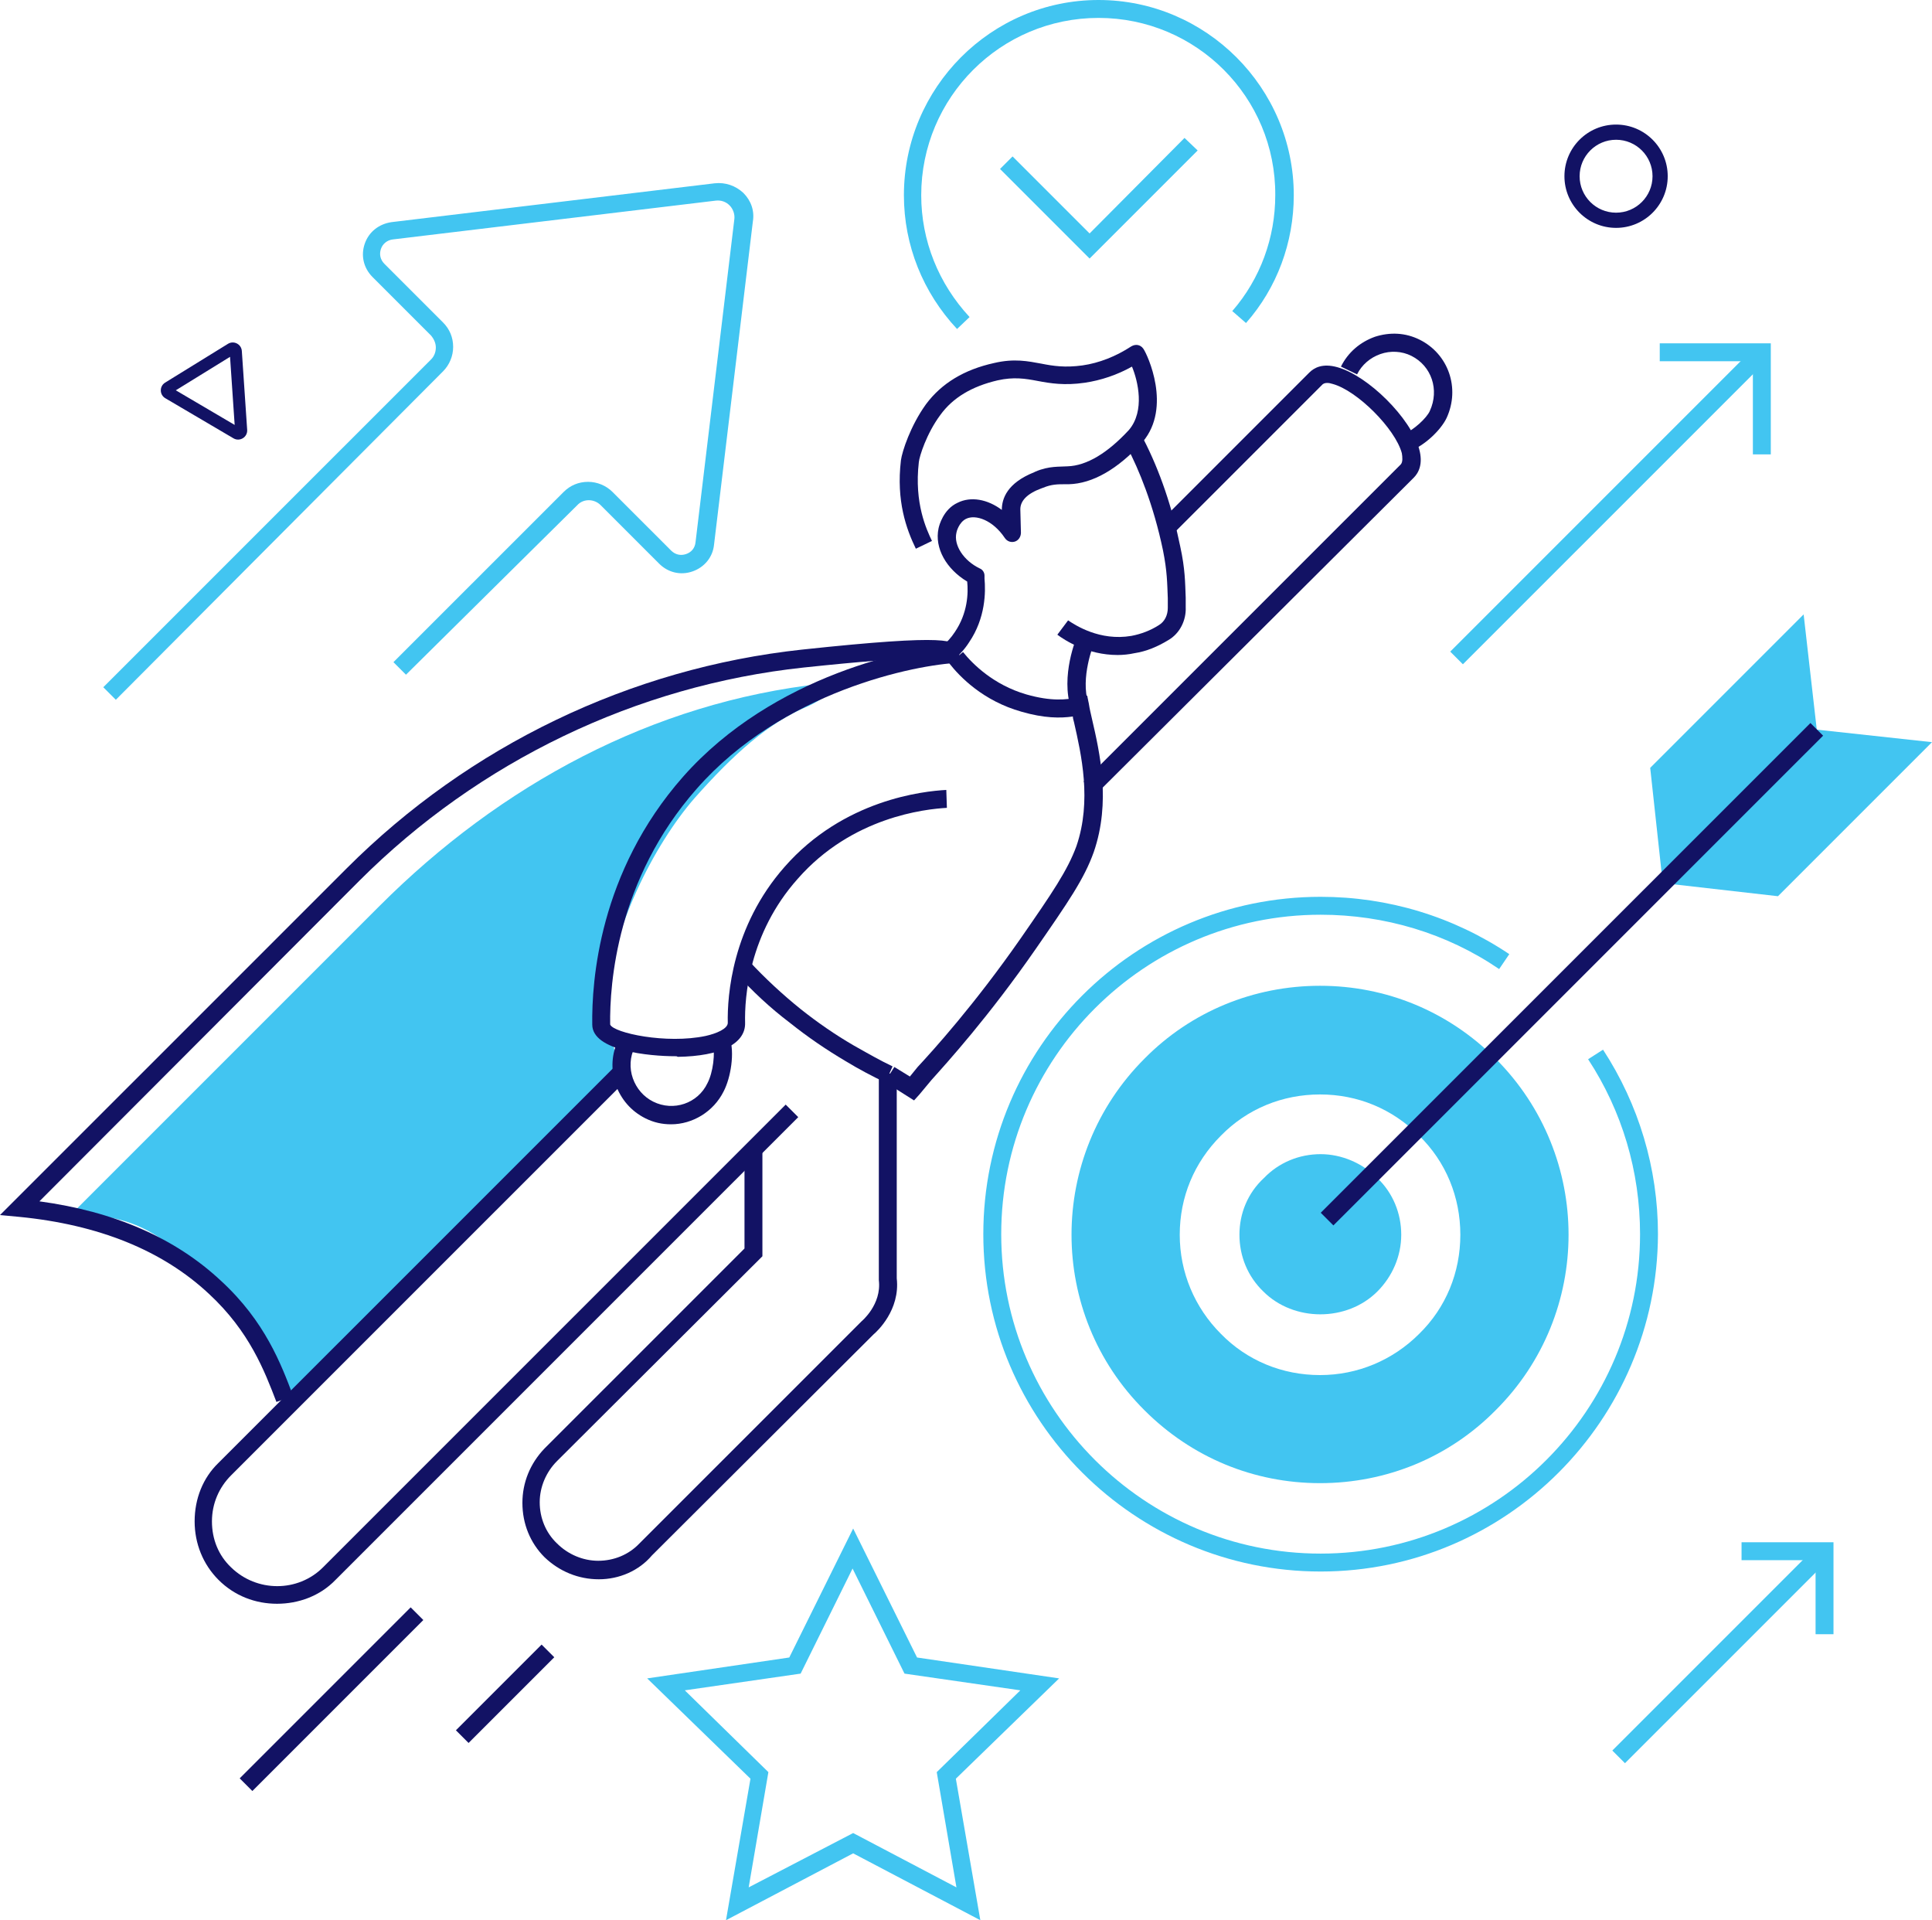 <svg width="636" height="632" viewBox="0 0 636 632" fill="none" xmlns="http://www.w3.org/2000/svg">
<path d="M270.831 225.012C214.817 231.104 164.7 258.42 124.999 298.117L23.978 399.127C42.256 400.895 49.135 402.271 69.575 421.333C81.171 432.142 86.281 436.269 90.211 445.701C92.57 451.4 94.142 456.51 96.304 460.637L101.807 455.134L204.597 353.928C204.597 353.928 199.684 340.172 200.273 326.808C201.256 306.371 215.014 278.269 228.771 262.547C241.153 248.594 252.946 237.786 265.917 232.48C273.975 228.746 277.12 224.226 270.831 225.012Z" fill="#42C5F1"/>
<path d="M322.717 632L280.854 609.99L238.991 632L247.049 585.425L213.048 552.41L259.824 545.532L280.854 503.084L301.884 545.532L348.66 552.41L314.659 585.425L322.717 632ZM280.854 603.308L314.855 621.191L308.37 583.264L335.885 556.341L297.756 550.838L280.658 516.251L263.559 550.838L225.43 556.341L252.946 583.264L246.46 621.191L280.854 603.308Z" fill="#42C5F1"/>
<path d="M38.129 230.318L34.001 226.192L141.901 118.303C142.884 117.321 143.473 115.945 143.473 114.373C143.473 112.997 142.884 111.622 141.901 110.443L122.64 91.184C119.692 88.236 118.71 84.109 120.085 80.179C121.461 76.249 124.802 73.694 128.93 73.105L235.257 60.331C238.795 59.938 242.136 61.117 244.691 63.475C247.246 66.03 248.425 69.371 247.836 72.908L235.061 179.224C234.667 183.351 231.916 186.692 227.985 188.067C224.054 189.443 219.927 188.46 216.979 185.512L197.718 166.254C195.556 164.092 192.019 164.092 190.053 166.254L133.646 222.065L129.519 217.938L185.533 161.93C187.695 159.769 190.446 158.59 193.591 158.59C196.539 158.59 199.487 159.769 201.649 161.93L220.91 181.189C222.286 182.565 224.054 182.958 225.823 182.368C227.592 181.779 228.771 180.403 228.968 178.438L241.743 72.122C241.939 70.55 241.35 68.781 240.171 67.602C238.991 66.423 237.419 65.833 235.65 66.03L129.323 78.803C127.554 79 125.981 80.179 125.392 81.948C124.802 83.716 125.195 85.485 126.571 86.861L145.832 106.119C147.994 108.281 149.173 111.032 149.173 114.177C149.173 117.124 147.994 120.072 145.832 122.234L38.129 230.318Z" fill="#42C5F1"/>
<path d="M135.188 529.032L78.904 585.31L83.074 589.479L139.357 533.201L135.188 529.032Z" fill="#121264"/>
<path d="M178.292 541.285L150.081 569.493L154.25 573.662L182.462 545.454L178.292 541.285Z" fill="#121264"/>
<path d="M576.494 115.386L477.406 214.462L481.576 218.631L580.663 119.554L576.494 115.386Z" fill="#42C5F1"/>
<path d="M582.934 149.55H577.038V118.893H546.378V112.998H582.934V149.55Z" fill="#42C5F1"/>
<path d="M597.332 509.593L530.764 576.153L534.933 580.322L601.501 513.761L597.332 509.593Z" fill="#42C5F1"/>
<path d="M603.571 537.868H597.675V513.5H573.304V507.604H603.571V537.868Z" fill="#42C5F1"/>
<path d="M90.998 461.423C87.067 451.204 82.153 438.234 68.789 425.853C53.459 411.507 32.429 403.057 6.289 400.502L0 399.913L114.189 285.736C154.48 245.45 207.545 219.903 263.952 213.811C313.48 208.505 314.462 210.863 315.445 213.614L309.942 215.776C310.138 216.562 310.728 216.759 310.925 216.955C309.942 216.562 303.456 215.579 264.541 219.706C209.511 225.602 157.624 250.559 118.316 289.863L12.972 395.393C37.539 398.734 57.586 407.38 72.719 421.53C87.263 434.893 92.57 449.042 96.501 459.458L90.998 461.423Z" fill="#121264"/>
<path d="M197.129 519.789C190.446 519.789 184.157 517.234 179.244 512.517C174.527 507.801 171.972 501.512 171.972 494.634C171.972 487.953 174.527 481.664 179.244 476.751L245.084 410.918V379.082H250.98V413.473L183.371 480.878C179.833 484.415 177.671 489.328 177.671 494.438C177.671 499.547 179.637 504.46 183.371 507.998C186.909 511.535 191.822 513.697 196.932 513.697C202.042 513.697 206.956 511.731 210.493 507.998L283.606 434.893C283.606 434.893 290.288 429.391 289.305 421.333V420.94V353.338H295.201V420.744C296.381 431.159 288.716 438.234 287.536 439.216L214.621 511.928C210.297 517.037 203.811 519.789 197.129 519.789Z" fill="#121264"/>
<path d="M91.194 527.846C84.119 527.846 77.24 525.291 71.933 519.985C66.823 514.876 64.072 507.998 64.072 500.726C64.072 493.259 66.823 486.381 71.933 481.468L203.025 350.391L207.152 354.517L76.061 485.595C72.13 489.525 69.771 494.831 69.771 500.726C69.771 506.622 71.933 511.928 76.061 515.858C84.512 524.112 98.073 524.112 106.328 515.858L258.645 363.557L262.773 367.684L110.455 519.985C105.345 525.291 98.269 527.846 91.194 527.846Z" fill="#121264"/>
<path d="M464.225 148.371L462.063 142.868C465.208 141.689 469.728 137.562 470.711 135.204C473.855 128.326 471.3 120.465 464.618 117.124C461.473 115.552 457.739 115.356 454.398 116.535C451.057 117.714 448.305 120.072 446.733 123.216L441.426 120.662C443.785 115.945 447.716 112.604 452.629 110.836C457.543 109.264 462.653 109.46 467.37 111.818C476.803 116.535 480.734 127.736 476.214 137.562C474.248 141.689 468.745 146.798 464.225 148.371Z" fill="#121264"/>
<path d="M360.845 261.368L356.718 257.241L461.08 152.891C461.867 152.104 461.67 150.336 461.473 149.157C459.311 141.099 446.733 128.522 438.675 126.361C437.496 125.968 435.923 125.771 435.137 126.754L386.592 175.293L382.465 171.167L431.01 122.627C432.582 121.055 435.334 119.483 440.247 120.858C450.271 123.609 464.421 137.562 467.173 147.781C468.549 152.694 466.977 155.642 465.404 157.214L360.845 261.368Z" fill="#121264"/>
<path d="M367.921 215.58C357.897 215.58 350.429 210.667 348.07 208.898L351.608 204.182C353.967 205.754 362.025 211.06 372.441 209.291C375.586 208.702 378.731 207.523 381.482 205.754C383.447 204.575 384.43 202.413 384.43 200.055C384.43 198.876 384.43 197.893 384.43 196.911C384.234 191.998 384.234 188.067 382.858 181.189C379.713 166.057 374.8 154.266 371.065 147.192L376.372 144.44C381.875 155.052 386.002 167.433 388.557 180.01C390.13 187.281 390.13 191.605 390.326 196.714C390.326 197.697 390.326 198.679 390.326 199.858C390.523 204.182 388.361 208.505 384.627 210.667C381.089 212.828 377.355 214.401 373.424 214.99C371.655 215.383 369.69 215.58 367.921 215.58Z" fill="#121264"/>
<path d="M313.676 217.348L309.942 212.829C311.711 211.453 313.086 209.881 314.266 208.112C318.59 201.824 318.786 195.142 318.393 191.408C311.514 187.281 307.583 180.403 308.959 173.918C309.156 172.935 310.531 167.63 315.248 165.468C319.572 163.306 325.075 164.289 329.792 167.826C329.792 164.092 331.561 158.983 340.405 155.445L340.798 155.249C345.319 153.284 348.857 153.677 351.412 153.48C357.701 153.284 364.58 149.157 371.655 141.493C376.962 135.204 374.603 125.378 372.638 120.662C367.724 123.413 362.418 125.182 357.111 125.968C350.429 126.95 345.712 126.164 341.585 125.378C337.457 124.592 333.723 124.003 328.417 125.182C319.965 127.147 313.676 130.881 309.549 136.58C305.028 142.672 302.67 150.139 302.473 152.105C300.901 165.664 305.028 174.311 306.797 178.045L301.491 180.6C298.346 174.115 295.005 164.878 296.577 151.515C296.97 148.567 299.722 140.117 304.832 133.042C309.942 126.164 317.41 121.644 327.237 119.483C333.92 117.911 338.44 118.893 342.764 119.679C346.695 120.465 350.625 121.055 356.325 120.269C361.828 119.483 367.331 117.321 372.441 113.98C373.817 113.194 375.389 113.391 376.372 114.766C377.748 116.732 385.806 134.025 376.175 145.423C367.921 154.463 359.666 159.179 351.805 159.376C351.412 159.376 350.822 159.376 350.429 159.376C348.267 159.376 346.105 159.376 343.353 160.555C343.157 160.555 342.96 160.751 342.764 160.751C338.047 162.52 335.885 164.878 335.885 167.63L336.082 175.294C336.082 176.669 335.295 177.848 334.116 178.241C332.937 178.634 331.561 178.241 330.775 177.062C326.844 171.167 321.145 169.202 318 170.774C315.642 171.953 314.855 175.097 314.855 175.294C313.873 179.421 317.214 184.53 322.52 187.085C323.503 187.478 324.093 188.46 324.093 189.443V190.426C324.486 194.749 324.486 203.396 318.983 211.453C317.607 213.615 315.838 215.58 313.676 217.348Z" fill="#121264"/>
<path d="M220.91 370.042C217.962 370.042 215.21 369.453 212.459 368.077C207.742 365.719 204.4 361.788 202.632 356.875C201.059 351.963 201.256 346.853 203.614 342.137L208.921 344.691C207.349 347.836 207.152 351.57 208.331 354.91C209.511 358.251 211.869 361.002 215.014 362.574C221.696 365.915 229.754 363.164 232.899 356.482C234.667 353.142 235.65 346.46 234.471 343.119L240.171 341.351C241.939 346.46 240.564 354.714 238.205 359.234C234.864 365.915 227.985 370.042 220.91 370.042Z" fill="#121264"/>
<path d="M222.286 347.639C213.834 347.639 194.967 345.871 194.967 337.224C194.77 323.075 197.129 287.112 224.841 255.669C254.518 222.065 300.312 212.828 315.642 212.239L315.838 218.134C301.294 218.724 257.466 227.567 229.361 259.599C203.025 289.47 200.666 323.861 200.863 337.224C202.042 339.975 219.337 343.709 232.309 340.958C235.847 340.172 239.581 338.599 239.581 336.634C239.384 327.791 240.957 304.995 258.252 285.343C277.71 263.137 304.046 260.386 311.514 259.993L311.711 265.888C304.635 266.281 280.461 268.836 262.576 289.274C246.46 307.353 245.084 328.381 245.281 336.634C245.477 343.512 237.223 347.639 223.072 347.836C222.875 347.639 222.679 347.639 222.286 347.639Z" fill="#121264"/>
<path d="M300.901 362.182L291.271 356.09L294.415 351.177L299.525 354.321C300.311 353.338 301.294 352.159 302.08 351.177C307.19 345.674 320.752 330.739 336.082 308.729C346.302 293.99 351.412 286.523 354.36 278.465C359.47 263.53 355.932 248.202 353.574 237.786C353.377 237 353.18 236.411 353.18 235.821C349.053 236.411 343.747 236.411 336.278 234.249C323.7 230.712 316.035 222.851 312.497 218.331L317.017 214.597C320.162 218.528 327.041 225.406 337.85 228.55C346.105 230.908 351.019 230.319 354.949 229.533L357.897 228.943L358.487 231.891C358.684 233.266 359.077 234.838 359.47 236.607C362.025 247.612 365.759 263.923 360.059 280.431C356.915 289.274 351.608 296.938 340.995 312.266C325.468 334.669 311.711 349.801 306.601 355.5C305.225 357.072 304.046 358.644 302.67 360.217L300.901 362.182Z" fill="#121264"/>
<path d="M291.467 356.286C287.34 354.321 282.82 351.963 278.299 349.211C272.01 345.478 265.917 341.351 260.021 336.634C253.535 331.721 247.639 326.219 242.333 320.323L246.656 316.393C251.766 321.896 257.466 327.202 263.559 332.114C269.258 336.634 274.958 340.565 281.051 344.102C285.571 346.657 289.698 349.015 293.826 350.98L291.467 356.286Z" fill="#121264"/>
<path d="M352.591 233.266C349.053 222.457 354.36 209.88 354.556 209.487L360.059 211.846L357.308 210.666L360.059 211.846C360.059 212.042 355.539 223.047 358.29 231.497L352.591 233.266Z" fill="#121264"/>
<path d="M408.015 406.398C408.015 413.473 410.766 420.154 415.876 425.067C425.9 435.09 443.392 435.09 453.415 425.067C458.329 420.154 461.277 413.473 461.277 406.398C461.277 399.323 458.525 392.642 453.415 387.729C448.502 382.816 441.623 379.868 434.744 379.868C427.669 379.868 420.986 382.619 416.073 387.729C410.766 392.642 408.015 399.323 408.015 406.398Z" fill="#42C5F1"/>
<path d="M376.765 464.174C392.292 479.699 412.732 488.149 434.548 488.149C456.363 488.149 477 479.699 492.33 464.174C524.366 432.338 524.366 380.458 492.33 348.425C476.803 332.9 456.363 324.45 434.548 324.45C412.732 324.45 392.095 332.9 376.765 348.425C344.729 380.458 344.729 432.338 376.765 464.174ZM388.361 406.398C388.361 394.017 393.078 382.619 401.922 373.776C410.57 364.933 422.166 360.216 434.548 360.216C446.93 360.216 458.329 364.933 467.173 373.776C476.017 382.423 480.734 394.017 480.734 406.398C480.734 418.779 476.017 430.373 467.173 439.02C458.525 447.667 446.93 452.58 434.548 452.58C422.166 452.58 410.57 447.863 401.922 439.02C393.274 430.373 388.361 418.779 388.361 406.398Z" fill="#42C5F1"/>
<path d="M434.744 517.234C373.62 517.234 323.7 467.515 323.7 406.201C323.7 344.888 373.424 295.169 434.744 295.169C456.953 295.169 478.376 301.654 496.85 314.035L493.509 318.948C476.214 307.157 455.774 301.064 434.744 301.064C376.765 301.064 329.596 348.229 329.596 406.201C329.596 464.174 376.765 511.338 434.744 511.338C492.723 511.338 539.892 464.174 539.892 406.201C539.892 385.567 533.996 365.719 522.794 348.622L527.707 345.477C539.499 363.557 545.789 384.584 545.789 406.201C545.592 467.318 495.868 517.234 434.744 517.234Z" fill="#42C5F1"/>
<path d="M547.361 290.649L598.068 240.144L593.744 202.216L543.234 252.721L547.361 290.649Z" fill="#42C5F1"/>
<path d="M547.361 290.649L598.068 240.144L636 244.271L585.293 294.972L547.361 290.649Z" fill="#42C5F1"/>
<path d="M595.984 237.963L434.776 399.153L438.945 403.322L600.154 242.131L595.984 237.963Z" fill="#121264"/>
<path d="M315.052 108.281C303.849 96.293 297.56 80.769 297.56 64.261C297.56 28.888 326.255 0 361.632 0C397.009 0 425.9 28.888 425.9 64.261C425.9 79.786 420.397 94.721 410.177 106.316L405.656 102.386C414.894 91.774 419.807 78.214 419.807 64.261C420.004 32.032 393.864 5.896 361.632 5.896C329.399 5.896 303.26 32.032 303.26 64.261C303.26 79.197 308.959 93.346 319.179 104.351L315.052 108.281Z" fill="#42C5F1"/>
<path d="M358.684 85.092L329.203 55.614L333.33 51.487L358.684 76.838L389.933 45.395L394.257 49.522L358.684 85.092Z" fill="#42C5F1"/>
<path fill-rule="evenodd" clip-rule="evenodd" d="M75.729 117.443L57.875 128.459L77.248 139.855L75.729 117.443ZM75.039 113.168C76.961 111.983 79.455 113.265 79.608 115.519L81.367 141.475C81.53 143.881 78.932 145.486 76.853 144.263L54.416 131.065C52.469 129.92 52.439 127.113 54.362 125.927L75.039 113.168Z" fill="#121264"/>
<path fill-rule="evenodd" clip-rule="evenodd" d="M532 70C538.627 70 544 64.627 544 58C544 51.373 538.627 46 532 46C525.373 46 520 51.373 520 58C520 64.627 525.373 70 532 70ZM532 75C541.389 75 549 67.389 549 58C549 48.611 541.389 41 532 41C522.611 41 515 48.611 515 58C515 67.389 522.611 75 532 75Z" fill="#121264"/>
</svg>
